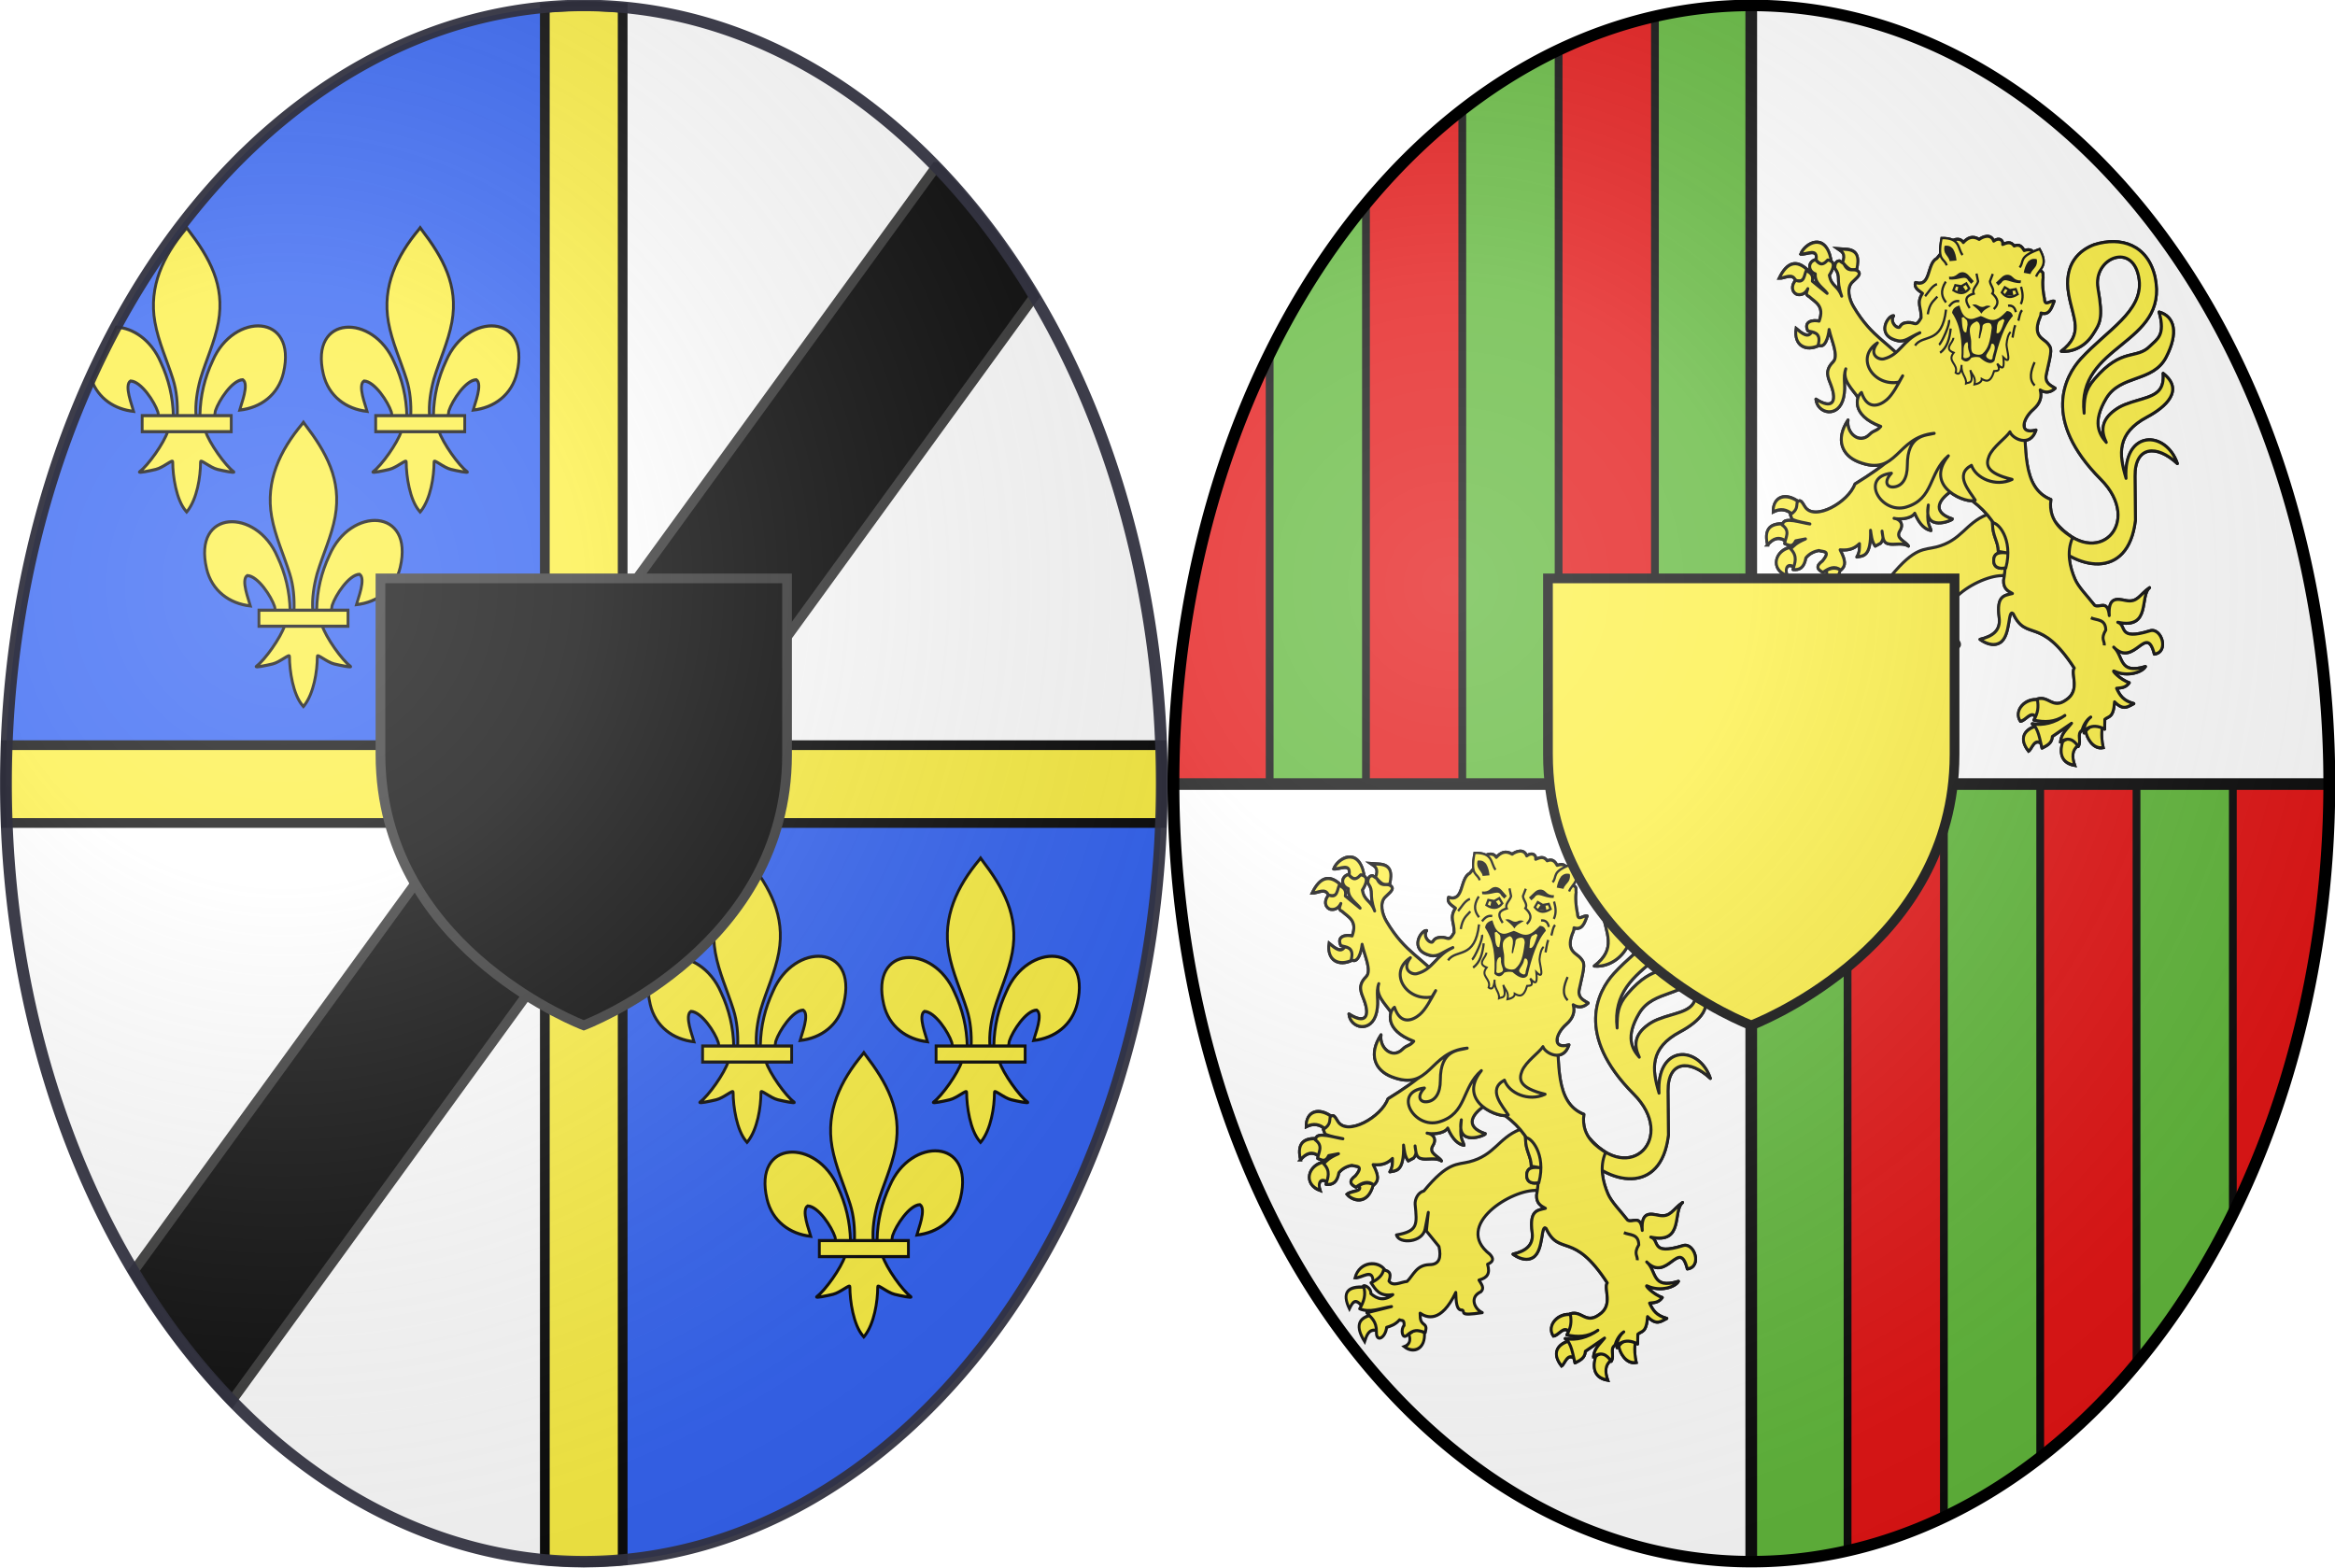 <?xml version="1.0" encoding="UTF-8" standalone="no"?>
<svg
   xmlns:dc="http://purl.org/dc/elements/1.1/"
   xmlns:cc="http://creativecommons.org/ns#"
   xmlns:rdf="http://www.w3.org/1999/02/22-rdf-syntax-ns#"
   xmlns:svg="http://www.w3.org/2000/svg"
   xmlns="http://www.w3.org/2000/svg"
   xmlns:xlink="http://www.w3.org/1999/xlink"
   xmlns:sodipodi="http://sodipodi.sourceforge.net/DTD/sodipodi-0.dtd"
   xmlns:inkscape="http://www.inkscape.org/namespaces/inkscape"
   height="403"
   width="600"
   version="1.0"
   id="svg2"
   sodipodi:version="0.32"
   inkscape:version="0.47pre1"
   sodipodi:docname="Blason_ville_fr_Saint-André-de-l'Eure-B_(Eure).svg"
   inkscape:export-filename="/Users/olivier/Desktop/Blason Rouge/Blason_Vide_3D.png"
   inkscape:export-xdpi="144"
   inkscape:export-ydpi="144"
   inkscape:output_extension="org.inkscape.output.svg.inkscape">
  <sodipodi:namedview
     inkscape:window-height="706"
     inkscape:window-width="1366"
     inkscape:pageshadow="2"
     inkscape:pageopacity="0.0"
     guidetolerance="10.0"
     gridtolerance="10.0"
     objecttolerance="10.0"
     borderopacity="1.0"
     bordercolor="#666666"
     pagecolor="#ffffff"
     id="base"
     showgrid="false"
     height="660px"
     inkscape:zoom="1.17866"
     inkscape:cx="299.99999"
     inkscape:cy="201.5"
     inkscape:window-x="-8"
     inkscape:window-y="-8"
     inkscape:current-layer="layer3"
     showguides="true"
     inkscape:guide-bbox="true"
     inkscape:object-nodes="true"
     inkscape:window-maximized="1" />
  <desc
     id="desc4">Flag of Canton of Valais (Wallis)</desc>
  <defs
     id="defs6">
    <linearGradient
       id="linearGradient2893">
      <stop
         style="stop-color:white;stop-opacity:0.314;"
         offset="0"
         id="stop2895" />
      <stop
         id="stop2897"
         offset="0.19"
         style="stop-color:white;stop-opacity:0.251;" />
      <stop
         style="stop-color:#6b6b6b;stop-opacity:0.125;"
         offset="0.6"
         id="stop2901" />
      <stop
         style="stop-color:black;stop-opacity:0.125;"
         offset="1"
         id="stop2899" />
    </linearGradient>
    <radialGradient
       inkscape:collect="always"
       xlink:href="#linearGradient2893"
       id="radialGradient8352"
       gradientUnits="userSpaceOnUse"
       gradientTransform="matrix(1.34,0,0,1.349,-223.853,-37.934)"
       cx="221.445"
       cy="226.331"
       fx="221.445"
       fy="226.331"
       r="300" />
    <radialGradient
       inkscape:collect="always"
       xlink:href="#linearGradient2893"
       id="radialGradient8360"
       gradientUnits="userSpaceOnUse"
       gradientTransform="matrix(1.34,0,0,1.349,76.147,-37.934)"
       cx="221.445"
       cy="226.331"
       fx="221.445"
       fy="226.331"
       r="300" />
    <g
       id="s-57">
      <g
         id="c-61">
        <path
           id="t-8"
           d="M 0,0 0,1 0.5,1 0,0 z"
           transform="matrix(0.951,0.309,-0.309,0.951,0,-1)" />
        <use
           xlink:href="#t-8"
           transform="scale(-1,1)"
           id="use2144-9"
           x="0"
           y="0"
           width="810"
           height="540" />
      </g>
      <g
         id="a-2">
        <use
           xlink:href="#c-61"
           transform="matrix(0.309,0.951,-0.951,0.309,0,0)"
           id="use2147-79"
           x="0"
           y="0"
           width="810"
           height="540" />
        <use
           xlink:href="#c-61"
           transform="matrix(-0.809,0.588,-0.588,-0.809,0,0)"
           id="use2149-5"
           x="0"
           y="0"
           width="810"
           height="540" />
      </g>
      <use
         xlink:href="#a-2"
         transform="scale(-1,1)"
         id="use2151-4"
         x="0"
         y="0"
         width="810"
         height="540" />
    </g>
    <g
       id="f-3">
      <rect
         width="100"
         height="60"
         x="-50"
         y="-30"
         style="fill:#28166f"
         id="rect1964-1" />
      <g
         transform="translate(0,-20)"
         style="fill:#ffffff"
         id="g1966-2">
        <path
           d="m -1.212,27.818 c 0,-5.643 -0.88,-7.346 -3.33,-13.837 C -5.709,10.888 -5.024,7.103 -2.858,3.601 -2.082,2.346 -1.114,1.214 0,0 1.114,1.214 2.082,2.346 2.858,3.601 5.024,7.103 5.709,10.888 4.542,13.98 2.091,20.471 1.212,22.175 1.212,27.818 l -2.423,0 z"
           id="path1968-3" />
        <path
           d="m 2.922,27.672 c 0,-5.952 2.317,-9.843 5.579,-11.012 1.448,-0.519 3.307,-0.274 5.019,1.447 2.119,2.129 2.736,7.993 -3.484,9.121 0.658,-0.956 0.619,-3.082 -0.714,-3.787 -0.99,-0.524 -2.112,-0.253 -2.675,0.123 -0.824,0.551 -1.729,2.106 -1.679,4.108 l -2.045,0 z"
           id="rwi-3" />
        <path
           d="M 1.777,30.183 C 1.79,32.191 2.795,33.518 4.516,34.257 4.295,34.955 3.257,36.378 1.831,36.281 1.55,37.787 1.282,38.632 0,40 c -1.282,-1.368 -1.55,-2.213 -1.831,-3.719 -1.425,0.096 -2.463,-1.326 -2.685,-2.024 1.721,-0.739 2.727,-2.066 2.739,-4.074 l 3.555,0 z"
           id="path1971-4" />
        <use
           transform="scale(-1,1)"
           id="use1973-1"
           x="0"
           y="0"
           width="800"
           height="400"
           xlink:href="#rwi-3" />
        <rect
           width="15.846"
           height="3.218"
           x="-7.923"
           y="27.331"
           id="rect1975-1" />
      </g>
    </g>
    <g
       id="s-4-3">
      <g
         id="c-6-8">
        <path
           id="t-0-7"
           d="M 0,0 0,1 0.5,1 0,0 z"
           transform="matrix(0.951,0.309,-0.309,0.951,0,-1)" />
        <use
           xlink:href="#t-0-7"
           transform="scale(-1,1)"
           id="use2144-7-4"
           x="0"
           y="0"
           width="810"
           height="540" />
      </g>
      <g
         id="a-1-2">
        <use
           xlink:href="#c-6-8"
           transform="matrix(0.309,0.951,-0.951,0.309,0,0)"
           id="use2147-7-7"
           x="0"
           y="0"
           width="810"
           height="540" />
        <use
           xlink:href="#c-6-8"
           transform="matrix(-0.809,0.588,-0.588,-0.809,0,0)"
           id="use2149-7-79"
           x="0"
           y="0"
           width="810"
           height="540" />
      </g>
      <use
         xlink:href="#a-1-2"
         transform="scale(-1,1)"
         id="use2151-7-3"
         x="0"
         y="0"
         width="810"
         height="540" />
    </g>
    <g
       id="s-4">
      <g
         id="c-6">
        <path
           transform="matrix(0.951,0.309,-0.309,0.951,0,-1)"
           d="M 0,0 0,1 0.5,1 0,0 z"
           id="t-0" />
        <use
           height="540"
           width="810"
           y="0"
           x="0"
           id="use2144-7"
           transform="scale(-1,1)"
           xlink:href="#t-0" />
      </g>
      <g
         id="a-1">
        <use
           height="540"
           width="810"
           y="0"
           x="0"
           id="use2147-7"
           transform="matrix(0.309,0.951,-0.951,0.309,0,0)"
           xlink:href="#c-6" />
        <use
           height="540"
           width="810"
           y="0"
           x="0"
           id="use2149-7"
           transform="matrix(-0.809,0.588,-0.588,-0.809,0,0)"
           xlink:href="#c-6" />
      </g>
      <use
         height="540"
         width="810"
         y="0"
         x="0"
         id="use2151-7"
         transform="scale(-1,1)"
         xlink:href="#a-1" />
    </g>
    <g
       id="f">
      <rect
         id="rect1964"
         style="fill:#28166f"
         y="-30"
         x="-50"
         height="60"
         width="100" />
      <g
         id="g1966"
         style="fill:#ffffff"
         transform="translate(0,-20)">
        <path
           id="path1968"
           d="m -1.212,27.818 c 0,-5.643 -0.88,-7.346 -3.33,-13.837 C -5.709,10.888 -5.024,7.103 -2.858,3.601 -2.082,2.346 -1.114,1.214 0,0 1.114,1.214 2.082,2.346 2.858,3.601 5.024,7.103 5.709,10.888 4.542,13.98 2.091,20.471 1.212,22.175 1.212,27.818 l -2.423,0 z" />
        <path
           id="rwi"
           d="m 2.922,27.672 c 0,-5.952 2.317,-9.843 5.579,-11.012 1.448,-0.519 3.307,-0.274 5.019,1.447 2.119,2.129 2.736,7.993 -3.484,9.121 0.658,-0.956 0.619,-3.082 -0.714,-3.787 -0.99,-0.524 -2.112,-0.253 -2.675,0.123 -0.824,0.551 -1.729,2.106 -1.679,4.108 l -2.045,0 z" />
        <path
           id="path1971"
           d="M 1.777,30.183 C 1.79,32.191 2.795,33.518 4.516,34.257 4.295,34.955 3.257,36.378 1.831,36.281 1.55,37.787 1.282,38.632 0,40 c -1.282,-1.368 -1.55,-2.213 -1.831,-3.719 -1.425,0.096 -2.463,-1.326 -2.685,-2.024 1.721,-0.739 2.727,-2.066 2.739,-4.074 l 3.555,0 z" />
        <use
           xlink:href="#rwi"
           height="400"
           width="800"
           y="0"
           x="0"
           id="use1973"
           transform="scale(-1,1)" />
        <rect
           id="rect1975"
           y="27.331"
           x="-7.923"
           height="3.218"
           width="15.846" />
      </g>
    </g>
    <g
       id="s">
      <g
         id="c">
        <path
           transform="matrix(0.951,0.309,-0.309,0.951,0,-1)"
           d="M 0,0 0,1 0.5,1 0,0 z"
           id="t" />
        <use
           height="540"
           width="810"
           y="0"
           x="0"
           id="use2144"
           transform="scale(-1,1)"
           xlink:href="#t" />
      </g>
      <g
         id="a">
        <use
           height="540"
           width="810"
           y="0"
           x="0"
           id="use2147"
           transform="matrix(0.309,0.951,-0.951,0.309,0,0)"
           xlink:href="#c" />
        <use
           height="540"
           width="810"
           y="0"
           x="0"
           id="use2149"
           transform="matrix(-0.809,0.588,-0.588,-0.809,0,0)"
           xlink:href="#c" />
      </g>
      <use
         height="540"
         width="810"
         y="0"
         x="0"
         id="use2151"
         transform="scale(-1,1)"
         xlink:href="#a" />
    </g>
    <g
       id="s-4-7">
      <g
         id="c-6-6">
        <path
           transform="matrix(0.951,0.309,-0.309,0.951,0,-1)"
           d="M 0,0 0,1 0.5,1 0,0 z"
           id="t-0-1" />
        <use
           height="540"
           width="810"
           y="0"
           x="0"
           id="use2144-7-8"
           transform="scale(-1,1)"
           xlink:href="#t-0-1" />
      </g>
      <g
         id="a-1-9">
        <use
           height="540"
           width="810"
           y="0"
           x="0"
           id="use2147-7-2"
           transform="matrix(0.309,0.951,-0.951,0.309,0,0)"
           xlink:href="#c-6-6" />
        <use
           height="540"
           width="810"
           y="0"
           x="0"
           id="use2149-7-7"
           transform="matrix(-0.809,0.588,-0.588,-0.809,0,0)"
           xlink:href="#c-6-6" />
      </g>
      <use
         height="540"
         width="810"
         y="0"
         x="0"
         id="use2151-7-9"
         transform="scale(-1,1)"
         xlink:href="#a-1-9" />
    </g>
    <g
       id="f-4">
      <rect
         id="rect1964-2"
         style="fill:#28166f"
         y="-30"
         x="-50"
         height="60"
         width="100" />
      <g
         id="g1966-3"
         style="fill:#ffffff"
         transform="translate(0,-20)">
        <path
           id="path1968-22"
           d="m -1.212,27.818 c 0,-5.643 -0.88,-7.346 -3.33,-13.837 C -5.709,10.888 -5.024,7.103 -2.858,3.601 -2.082,2.346 -1.114,1.214 0,0 1.114,1.214 2.082,2.346 2.858,3.601 5.024,7.103 5.709,10.888 4.542,13.98 2.091,20.471 1.212,22.175 1.212,27.818 l -2.423,0 z" />
        <path
           id="rwi-1"
           d="m 2.922,27.672 c 0,-5.952 2.317,-9.843 5.579,-11.012 1.448,-0.519 3.307,-0.274 5.019,1.447 2.119,2.129 2.736,7.993 -3.484,9.121 0.658,-0.956 0.619,-3.082 -0.714,-3.787 -0.99,-0.524 -2.112,-0.253 -2.675,0.123 -0.824,0.551 -1.729,2.106 -1.679,4.108 l -2.045,0 z" />
        <path
           id="path1971-6"
           d="M 1.777,30.183 C 1.79,32.191 2.795,33.518 4.516,34.257 4.295,34.955 3.257,36.378 1.831,36.281 1.55,37.787 1.282,38.632 0,40 c -1.282,-1.368 -1.55,-2.213 -1.831,-3.719 -1.425,0.096 -2.463,-1.326 -2.685,-2.024 1.721,-0.739 2.727,-2.066 2.739,-4.074 l 3.555,0 z" />
        <use
           xlink:href="#rwi-1"
           height="400"
           width="800"
           y="0"
           x="0"
           id="use1973-8"
           transform="scale(-1,1)" />
        <rect
           id="rect1975-5"
           y="27.331"
           x="-7.923"
           height="3.218"
           width="15.846" />
      </g>
    </g>
    <g
       id="s-5">
      <g
         id="c-1">
        <path
           transform="matrix(0.951,0.309,-0.309,0.951,0,-1)"
           d="M 0,0 0,1 0.5,1 0,0 z"
           id="t-7" />
        <use
           height="540"
           width="810"
           y="0"
           x="0"
           id="use2144-1"
           transform="scale(-1,1)"
           xlink:href="#t-7" />
      </g>
      <g
         id="a-15">
        <use
           height="540"
           width="810"
           y="0"
           x="0"
           id="use2147-2"
           transform="matrix(0.309,0.951,-0.951,0.309,0,0)"
           xlink:href="#c-1" />
        <use
           height="540"
           width="810"
           y="0"
           x="0"
           id="use2149-76"
           transform="matrix(-0.809,0.588,-0.588,-0.809,0,0)"
           xlink:href="#c-1" />
      </g>
      <use
         height="540"
         width="810"
         y="0"
         x="0"
         id="use2151-1"
         transform="scale(-1,1)"
         xlink:href="#a-15" />
    </g>
    <g
       id="f-8">
      <rect
         id="rect1964-0"
         style="fill:#28166f"
         y="-30"
         x="-50"
         height="60"
         width="100" />
      <g
         id="g1966-1"
         style="fill:#ffffff"
         transform="translate(0,-20)">
        <path
           id="path1968-2"
           d="m -1.212,27.818 c 0,-5.643 -0.88,-7.346 -3.33,-13.837 C -5.709,10.888 -5.024,7.103 -2.858,3.601 -2.082,2.346 -1.114,1.214 0,0 1.114,1.214 2.082,2.346 2.858,3.601 5.024,7.103 5.709,10.888 4.542,13.98 2.091,20.471 1.212,22.175 1.212,27.818 l -2.423,0 z" />
        <path
           id="rwi-5"
           d="m 2.922,27.672 c 0,-5.952 2.317,-9.843 5.579,-11.012 1.448,-0.519 3.307,-0.274 5.019,1.447 2.119,2.129 2.736,7.993 -3.484,9.121 0.658,-0.956 0.619,-3.082 -0.714,-3.787 -0.99,-0.524 -2.112,-0.253 -2.675,0.123 -0.824,0.551 -1.729,2.106 -1.679,4.108 l -2.045,0 z" />
        <path
           id="path1971-0"
           d="M 1.777,30.183 C 1.79,32.191 2.795,33.518 4.516,34.257 4.295,34.955 3.257,36.378 1.831,36.281 1.55,37.787 1.282,38.632 0,40 c -1.282,-1.368 -1.55,-2.213 -1.831,-3.719 -1.425,0.096 -2.463,-1.326 -2.685,-2.024 1.721,-0.739 2.727,-2.066 2.739,-4.074 l 3.555,0 z" />
        <use
           xlink:href="#rwi-5"
           height="400"
           width="800"
           y="0"
           x="0"
           id="use1973-9"
           transform="scale(-1,1)" />
        <rect
           id="rect1975-4"
           y="27.331"
           x="-7.923"
           height="3.218"
           width="15.846" />
      </g>
    </g>
  </defs>
  <g
     inkscape:groupmode="layer"
     id="layer3"
     inkscape:label="Fond écu"
     style="display:inline"
     transform="translate(-4.1907573e-5,-117)">
    <use
       transform="translate(-163.244,139.351)"
       id="use7625"
       x="0"
       y="0"
       width="744.094"
       height="1052.362"
       xlink:href="#g7489" />
    <use
       transform="translate(-263.958,-163.506)"
       id="use7636"
       x="0"
       y="0"
       width="744.094"
       height="1052.362"
       xlink:href="#g7489" />
    <use
       transform="translate(-789.672,-129.22)"
       id="use7638"
       x="0"
       y="0"
       width="744.094"
       height="1052.362"
       xlink:href="#g7489" />
    <use
       transform="translate(-472.529,-114.934)"
       id="use7640"
       x="0"
       y="0"
       width="744.094"
       height="1052.362"
       xlink:href="#g7489" />
    <path
       id="path4040"
       d="m 450,518.5 0,-200 148.5,0 c 0,110.457 -66.486,200 -148.5,200 z"
       style="fill:#5ab532;fill-opacity:1;stroke:none;display:inline" />
    <path
       style="fill:#ffffff;fill-opacity:1;stroke:none;display:inline"
       d="m 450,518.5 0,-200 -148.5,0 c 0,110.457 66.486,200 148.5,200 z"
       id="path4042" />
    <path
       style="fill:#e20909;fill-opacity:1;fill-rule:nonzero;stroke:#000000;stroke-width:2;stroke-opacity:1"
       d="m 474.75,318.5 0,197.219 c 8.517,-1.925 16.79,-4.805 24.75,-8.594 l 0,-188.625 -24.75,0 z m 49.5,0 0,173.219 c 8.87,-6.913 17.162,-15.039 24.75,-24.188 l 0,-149.031 -24.75,0 z m 49.5,0 0,110.531 c 15.623,-31.667 24.75,-69.662 24.75,-110.531 l -24.75,0 z"
       id="rect4046" />
    <path
       style="fill:#5ab532;fill-opacity:1;stroke:none;display:inline"
       d="m 450,118.5 0,200 -148.5,0 c 0,-110.457 66.486,-200 148.5,-200 z"
       id="path4060" />
    <path
       id="path4062"
       d="m 425.25,318.5 0,-197.219 c -8.517,1.925 -16.79,4.805 -24.75,8.594 l 0,188.625 24.75,0 z m -49.5,0 0,-173.219 c -8.87,6.913 -17.162,15.039 -24.75,24.188 l 0,149.031 24.75,0 z m -49.5,0 0,-110.531 c -15.623,31.667 -24.75,69.662 -24.75,110.531 l 24.75,0 z"
       style="fill:#e20909;fill-opacity:1;fill-rule:nonzero;stroke:#000000;stroke-width:2;stroke-opacity:1" />
    <path
       id="path4971"
       d="m 150,118.5 0,200 148.5,0 c 0,-110.457 -66.486,-200 -148.5,-200 z"
       style="fill:#ffffff;fill-opacity:1;stroke:none;display:inline" />
    <path
       style="fill:#2b5df2;fill-opacity:1;stroke:none;display:inline"
       d="m 150,518.5 0,-200 148.5,0 c 0,110.457 -66.486,200 -148.5,200 z"
       id="path4973" />
    <path
       id="path4975"
       d="m 150,518.5 0,-200 -148.5,0 c 0,110.457 66.486,200 148.5,200 z"
       style="fill:#ffffff;fill-opacity:1;stroke:none;display:inline" />
    <path
       id="path4979"
       d="m 150,118.5 0,200 -148.5,0 c 0,-110.457 66.486,-200 148.5,-200 z"
       style="fill:#2b5df2;fill-opacity:1;stroke:none;display:inline" />
    <g
       transform="matrix(0.72,0,0,0.8,-178.068,-105.647)"
       id="g19615">
      <path
         d="m 360.348,474.115 c 0.142,-6.196 1.675,-11.954 4.529,-17.411 7.471,-15.719 30.292,-15.343 25.262,3.881 -1.854,7.084 -8.151,11.247 -15.632,11.961 0.54,-1.867 3.51,-8.465 1.112,-9.756 -3.834,0.145 -8.594,6.771 -9.739,9.93 -0.165,0.454 -0.119,0.978 -0.304,1.424"
         style="fill:#fcef3c;fill-opacity:1;fill-rule:evenodd;stroke:#000000;stroke-width:1;stroke-linecap:butt;stroke-linejoin:miter;stroke-miterlimit:4;stroke-opacity:1;stroke-dasharray:none;display:inline"
         id="path1876"
         sodipodi:nodetypes="ccscscc" />
      <path
         d="m 350.844,474.525 c -0.142,-6.196 -1.675,-11.954 -4.529,-17.411 -7.471,-15.719 -30.292,-15.343 -25.262,3.881 1.854,7.084 8.151,11.247 15.632,11.962 -0.54,-1.867 -3.51,-8.465 -1.112,-9.756 3.834,0.145 8.594,6.771 9.739,9.93 0.165,0.454 0.119,0.978 0.304,1.424"
         style="fill:#fcef3c;fill-opacity:1;fill-rule:evenodd;stroke:#000000;stroke-width:1;stroke-linecap:butt;stroke-linejoin:miter;stroke-miterlimit:4;stroke-opacity:1;stroke-dasharray:none"
         id="path1902"
         sodipodi:nodetypes="ccscscc" />
      <path
         d="m 355.154,414.5 c -7.871,8.485 -13.156,18.296 -10.878,29.803 1.257,6.348 4.304,12.228 6.453,18.344 1.344,3.837 1.687,7.845 1.528,11.878 l 6.678,0 c -0.32,-4.063 0.381,-8 1.528,-11.878 2.047,-6.154 5.163,-11.991 6.453,-18.344 2.413,-11.878 -3.251,-20.836 -10.844,-29.766 l -0.464,-0.592 -0.455,0.554 z"
         style="fill:#fcef3c;fill-opacity:1;fill-rule:nonzero;stroke:#000000;stroke-width:1;stroke-linecap:butt;stroke-linejoin:miter;stroke-miterlimit:4;stroke-opacity:1;stroke-dasharray:none"
         id="path3734"
         sodipodi:nodetypes="csccccsccc" />
      <path
         d="m 348.926,479.228 c -1.396,3.913 -7.089,11.079 -10.112,13.122 -0.784,0.53 3.749,-0.305 5.778,-0.75 2.662,-0.583 6.122,-3.42 6.041,-2.419 -0.008,4.584 1.281,12.232 4.641,15.747 l 0.318,0.339 0.329,-0.339 c 3.358,-3.917 4.624,-10.804 4.641,-15.747 -0.081,-1.001 3.379,1.835 6.041,2.419 2.029,0.445 6.562,1.28 5.778,0.75 -3.024,-2.043 -8.713,-9.209 -10.109,-13.122 l -13.344,0 z"
         style="fill:#fcef3c;fill-opacity:1;fill-rule:evenodd;stroke:#000000;stroke-width:1;stroke-linecap:butt;stroke-linejoin:miter;stroke-miterlimit:4;stroke-opacity:1;stroke-dasharray:none"
         id="path6395"
         sodipodi:nodetypes="cssscccssscc" />
      <rect
         width="31.789"
         height="5.15"
         x="339.727"
         y="474.326"
         style="fill:#fcef3c;fill-opacity:1;stroke:#000000;stroke-width:1;stroke-miterlimit:4;stroke-opacity:1;stroke-dasharray:none"
         id="rect4623" />
    </g>
    <use
       x="0"
       y="0"
       xlink:href="#g19615"
       id="use5142"
       transform="translate(30,-50)"
       width="600"
       height="403" />
    <use
       x="0"
       y="0"
       xlink:href="#g19615"
       id="use5144"
       transform="translate(144,162)"
       width="600"
       height="403" />
    <g
       id="use5146"
       transform="matrix(0.72,0,0,0.8,-64.068,6.353)">
      <path
         sodipodi:nodetypes="ccscscc"
         id="path5170"
         style="fill:#fcef3c;fill-opacity:1;fill-rule:evenodd;stroke:#000000;stroke-width:1;stroke-linecap:butt;stroke-linejoin:miter;stroke-miterlimit:4;stroke-opacity:1;stroke-dasharray:none;display:inline"
         d="m 360.348,474.115 c 0.142,-6.196 1.675,-11.954 4.529,-17.411 7.471,-15.719 30.292,-15.343 25.262,3.881 -1.854,7.084 -8.151,11.247 -15.632,11.961 0.54,-1.867 3.51,-8.465 1.112,-9.756 -3.834,0.145 -8.594,6.771 -9.739,9.93 -0.165,0.454 -0.119,0.978 -0.304,1.424" />
      <path
         sodipodi:nodetypes="ccscscc"
         id="path5172"
         style="fill:#fcef3c;fill-opacity:1;fill-rule:evenodd;stroke:#000000;stroke-width:1;stroke-linecap:butt;stroke-linejoin:miter;stroke-miterlimit:4;stroke-opacity:1;stroke-dasharray:none"
         d="m 350.844,474.525 c -0.142,-6.196 -1.675,-11.954 -4.529,-17.411 -7.471,-15.719 -30.292,-15.343 -25.262,3.881 1.854,7.084 8.151,11.247 15.632,11.962 -0.54,-1.867 -3.51,-8.465 -1.112,-9.756 3.834,0.145 8.594,6.771 9.739,9.93 0.165,0.454 0.119,0.978 0.304,1.424" />
      <path
         sodipodi:nodetypes="csccccsccc"
         id="path5174"
         style="fill:#fcef3c;fill-opacity:1;fill-rule:nonzero;stroke:#000000;stroke-width:1;stroke-linecap:butt;stroke-linejoin:miter;stroke-miterlimit:4;stroke-opacity:1;stroke-dasharray:none"
         d="m 355.154,414.5 c -7.871,8.485 -13.156,18.296 -10.878,29.803 1.257,6.348 4.304,12.228 6.453,18.344 1.344,3.837 1.687,7.845 1.528,11.878 l 6.678,0 c -0.32,-4.063 0.381,-8 1.528,-11.878 2.047,-6.154 5.163,-11.991 6.453,-18.344 2.413,-11.878 -3.251,-20.836 -10.844,-29.766 l -0.464,-0.592 -0.455,0.554 z" />
      <path
         sodipodi:nodetypes="cssscccssscc"
         id="path5176"
         style="fill:#fcef3c;fill-opacity:1;fill-rule:evenodd;stroke:#000000;stroke-width:1;stroke-linecap:butt;stroke-linejoin:miter;stroke-miterlimit:4;stroke-opacity:1;stroke-dasharray:none"
         d="m 348.926,479.228 c -1.396,3.913 -7.089,11.079 -10.112,13.122 -0.784,0.53 3.749,-0.305 5.778,-0.75 2.662,-0.583 6.122,-3.42 6.041,-2.419 -0.008,4.584 1.281,12.232 4.641,15.747 l 0.318,0.339 0.329,-0.339 c 3.358,-3.917 4.624,-10.804 4.641,-15.747 -0.081,-1.001 3.379,1.835 6.041,2.419 2.029,0.445 6.562,1.28 5.778,0.75 -3.024,-2.043 -8.713,-9.209 -10.109,-13.122 l -13.344,0 z" />
      <rect
         id="rect5178"
         style="fill:#fcef3c;fill-opacity:1;stroke:#000000;stroke-width:1;stroke-miterlimit:4;stroke-opacity:1;stroke-dasharray:none"
         y="474.326"
         x="339.727"
         height="5.15"
         width="31.789" />
    </g>
    <use
       x="0"
       y="0"
       xlink:href="#use5142"
       id="use5148"
       transform="translate(144,162)"
       width="600"
       height="403" />
    <path
       style="font-size:medium;font-style:normal;font-variant:normal;font-weight:normal;font-stretch:normal;text-indent:0;text-align:start;text-decoration:none;line-height:normal;letter-spacing:normal;word-spacing:normal;text-transform:none;direction:ltr;block-progression:tb;writing-mode:lr-tb;text-anchor:start;color:#000000;fill:#fcef3c;fill-opacity:1;stroke:#000000;stroke-width:2.5;stroke-miterlimit:4;stroke-opacity:1;stroke-dasharray:none;marker:none;visibility:visible;display:inline;overflow:visible;enable-background:accumulate;font-family:Bitstream Vera Sans;-inkscape-font-specification:Bitstream Vera Sans"
       d="m 1.5,308.5 0,20 297,0 0,-20 -297,0 z"
       id="path5152" />
    <path
       style="font-size:medium;font-style:normal;font-variant:normal;font-weight:normal;font-stretch:normal;text-indent:0;text-align:start;text-decoration:none;line-height:normal;letter-spacing:normal;word-spacing:normal;text-transform:none;direction:ltr;block-progression:tb;writing-mode:lr-tb;text-anchor:start;color:#000000;fill:#fcef3c;fill-opacity:1;stroke:#000000;stroke-width:2.5;stroke-miterlimit:4;stroke-opacity:1;stroke-dasharray:none;marker:none;visibility:visible;display:inline;overflow:visible;enable-background:accumulate;font-family:Bitstream Vera Sans;-inkscape-font-specification:Bitstream Vera Sans"
       d="m 140,119 0,399 c 0,0 6.662,0.5 10,0.5 3.337,0 10,-0.5 10,-0.5 l 0,-399 c 0,0 -6.662,-0.5 -10,-0.5 -3.337,0 -10,0.5 -10,0.5 z"
       id="path5154"
       sodipodi:nodetypes="cczcczc" />
    <g
       id="g5156"
       transform="matrix(0.72,0,0,0.8,-208.068,-155.647)">
      <path
         sodipodi:nodetypes="ccscscc"
         id="path5158"
         style="fill:#fcef3c;fill-opacity:1;fill-rule:evenodd;stroke:#000000;stroke-width:1;stroke-linecap:butt;stroke-linejoin:miter;stroke-miterlimit:4;stroke-opacity:1;stroke-dasharray:none;display:inline"
         d="m 360.348,474.115 c 0.142,-6.196 1.675,-11.954 4.529,-17.411 7.471,-15.719 30.292,-15.343 25.262,3.881 -1.854,7.084 -8.151,11.247 -15.632,11.961 0.54,-1.867 3.51,-8.465 1.112,-9.756 -3.834,0.145 -8.594,6.771 -9.739,9.93 -0.165,0.454 -0.119,0.978 -0.304,1.424" />
      <path
         sodipodi:nodetypes="cccccscc"
         id="path5160"
         style="fill:#fcef3c;fill-opacity:1;fill-rule:evenodd;stroke:#000000;stroke-width:1;stroke-linecap:butt;stroke-linejoin:miter;stroke-miterlimit:4;stroke-opacity:1;stroke-dasharray:none"
         d="m 350.844,474.525 c -0.142,-6.196 -1.675,-11.954 -4.529,-17.411 -3.42,-7.195 -10.056,-11.018 -15.764,-11.205 l -8.844,17.043 c 2.42,5.893 8.215,9.358 14.979,10.004 -0.54,-1.867 -3.51,-8.465 -1.112,-9.756 3.834,0.145 8.594,6.771 9.739,9.93 0.165,0.454 0.119,0.978 0.304,1.424" />
      <path
         sodipodi:nodetypes="csccccsccc"
         id="path5162"
         style="fill:#fcef3c;fill-opacity:1;fill-rule:nonzero;stroke:#000000;stroke-width:1;stroke-linecap:butt;stroke-linejoin:miter;stroke-miterlimit:4;stroke-opacity:1;stroke-dasharray:none"
         d="m 355.154,414.5 c -7.871,8.485 -13.156,18.296 -10.878,29.803 1.257,6.348 4.304,12.228 6.453,18.344 1.344,3.837 1.687,7.845 1.528,11.878 l 6.678,0 c -0.32,-4.063 0.381,-8 1.528,-11.878 2.047,-6.154 5.163,-11.991 6.453,-18.344 2.413,-11.878 -3.251,-20.836 -10.844,-29.766 l -0.464,-0.592 -0.455,0.554 z" />
      <path
         sodipodi:nodetypes="cssscccssscc"
         id="path5164"
         style="fill:#fcef3c;fill-opacity:1;fill-rule:evenodd;stroke:#000000;stroke-width:1;stroke-linecap:butt;stroke-linejoin:miter;stroke-miterlimit:4;stroke-opacity:1;stroke-dasharray:none"
         d="m 348.926,479.228 c -1.396,3.913 -7.089,11.079 -10.112,13.122 -0.784,0.53 3.749,-0.305 5.778,-0.75 2.662,-0.583 6.122,-3.42 6.041,-2.419 -0.008,4.584 1.281,12.232 4.641,15.747 l 0.318,0.339 0.329,-0.339 c 3.358,-3.917 4.624,-10.804 4.641,-15.747 -0.081,-1.001 3.379,1.835 6.041,2.419 2.029,0.445 6.562,1.28 5.778,0.75 -3.024,-2.043 -8.713,-9.209 -10.109,-13.122 l -13.344,0 z" />
      <rect
         id="rect5166"
         style="fill:#fcef3c;fill-opacity:1;stroke:#000000;stroke-width:1;stroke-miterlimit:4;stroke-opacity:1;stroke-dasharray:none"
         y="474.326"
         x="339.727"
         height="5.15"
         width="31.789" />
    </g>
    <path
       style="font-size:medium;font-style:normal;font-variant:normal;font-weight:normal;font-stretch:normal;text-indent:0;text-align:start;text-decoration:none;line-height:normal;letter-spacing:normal;word-spacing:normal;text-transform:none;direction:ltr;block-progression:tb;writing-mode:lr-tb;text-anchor:start;color:#000000;fill:#000000;fill-opacity:1;stroke:#313131;stroke-width:2.5;stroke-miterlimit:4;stroke-opacity:1;stroke-dasharray:none;marker:none;visibility:visible;display:inline;overflow:visible;enable-background:accumulate;font-family:Bitstream Vera Sans;-inkscape-font-specification:Bitstream Vera Sans"
       d="m 240.5,159.906 -90.5,124.562 0,34.031 24.719,0 91.031,-125.281 c -7.409,-12.4 -15.881,-23.6 -25.25,-33.312 z m -90.5,158.594 -24.719,0 -91.031,125.281 c 7.409,12.4 15.881,23.6 25.25,33.312 l 90.5,-124.562 0,-34.031 z"
       id="path5188" />
    <path
       style="fill:#ffffff;fill-opacity:1;stroke:none;display:inline"
       d="m 450,118.5 0,200 148.5,0 c 0,-110.457 -66.486,-200 -148.5,-200 z"
       id="path4035" />
    <path
       style="fill:none;fill-opacity:1;fill-rule:nonzero;stroke:#000000;stroke-width:3;stroke-linecap:butt;stroke-linejoin:round;stroke-miterlimit:4;stroke-opacity:1;stroke-dasharray:none"
       d="m 301.5,201.5 297,0"
       id="path5196"
       transform="translate(4.1907573e-5,117)" />
    <path
       style="fill:none;stroke:#000000;stroke-width:3;stroke-linecap:butt;stroke-linejoin:round;stroke-miterlimit:4;stroke-opacity:1;stroke-dasharray:none"
       d="M 450,1.5 450,401.5"
       id="path5198"
       transform="translate(4.1907573e-5,117)" />
  </g>
  <g
     inkscape:groupmode="layer"
     id="layer4"
     inkscape:label="Meubles"
     style="display:inline"
     transform="translate(-4.1907573e-5,-117)">
    <g
       id="g4132"
       transform="matrix(0.5,0,0,0.525,199.979,-356.662)">
      <g
         transform="matrix(0.486,0,0,0.531,132.604,972.064)"
         id="g3892"
         style="fill:#fcef3c;stroke:#000000;stroke-width:2.954;stroke-opacity:1;display:inline">
        <path
           style="fill:#fcef3c;fill-opacity:1;stroke:#000000;stroke-width:2.954;stroke-linejoin:miter;stroke-miterlimit:4;stroke-opacity:1;stroke-dasharray:none"
           d="m 862.664,472.577 c -7.189,-9.211 -27.083,-8.293 -31.832,7.086 6.816,0.679 19.456,-9.608 19.006,3.82 8.305,-0.468 10.708,-4.693 12.826,-10.906 z"
           id="path3838"
           sodipodi:nodetypes="cccc" />
        <path
           style="fill:#fcef3c;fill-opacity:1;stroke:#000000;stroke-width:2.954;stroke-miterlimit:4;stroke-opacity:1;stroke-dasharray:none"
           d="m 838.453,505.987 c -7.479,-8.031 -10.061,-3.885 -13.504,2.243 -8.187,-14.961 -2.041,-21.174 16.371,-19.903 2.196,4.713 1.024,12.246 -2.866,17.66 z"
           id="path3840"
           sodipodi:nodetypes="cccc" />
        <path
           style="fill:#fcef3c;fill-opacity:1;stroke:#000000;stroke-width:2.954;stroke-miterlimit:4;stroke-opacity:1;stroke-dasharray:none"
           d="m 847.459,514.084 c -13.091,2.806 -16.482,10.313 -6.395,24.352 2.187,-5.864 4.357,-11.75 12.534,-10.303 1.483,-4.79 -0.707,-9.68 -6.139,-14.049 z"
           id="path3842"
           sodipodi:nodetypes="cccc" />
        <path
           style="fill:#fcef3c;fill-opacity:1;stroke:#000000;stroke-width:2.954;stroke-miterlimit:4;stroke-opacity:1;stroke-dasharray:none"
           d="m 887.874,531.879 c 2.561,5.973 -0.09,9.656 -4.86,11.239 9.902,6.854 22.754,1.965 21.231,-13.112 -7.109,-4.021 -11.075,-2.607 -16.371,1.873 z"
           id="path3844"
           sodipodi:nodetypes="cccc" />
      </g>
      <path
         sodipodi:nodetypes="cscccsccccccccccccccccccccccccccccccccc"
         id="path3846"
         d="m 620.984,1154.208 c -10.938,4.202 -12.868,12.634 -25.886,15.77 -6.298,1.517 -10.881,-0.101 -23.297,14.257 -3.128,0.738 -4.616,4.097 -4.502,6.459 0.992,9.93 1.658,13.189 -9.611,15.088 1.373,4.581 13.551,3.777 14.756,-3.028 0.188,-1.063 1.634,-8.011 1.634,-8.011 l -0.987,9.091 6.475,7.619 c 1.177,5.256 0.347,8.878 -4.961,8.857 -6.643,0.215 -8.108,5.039 -11.433,8.209 -3.191,0.272 -7.247,2.747 -9.312,-0.183 1.712,-4.536 -0.7,-5.063 -2.768,-5.434 -0.616,2.749 -3.012,4.735 -6.471,6.265 2.361,3.209 4.154,6.94 11.217,5.832 -4.343,3.202 -8.02,2.25 -11.313,-0.538 0.313,-2.68 -3.17,-4.261 -3.786,-3.782 1.492,4.221 0.203,7.822 -1.941,11.233 5.15,2.162 10.876,-0.289 16.394,-1.08 l -12.727,3.024 c 2.186,2.458 5.071,3.982 4.961,9.505 -0.174,5.201 4.622,2.893 5.233,-2.347 1.925,-0.563 4.585,-1.341 6.631,-3.702 1.309,0.659 2.483,-0.399 2.337,2.808 -1.806,1.728 -1.06,6.708 1.334,4.913 3.649,-3.152 5.49,-2.763 9.543,-1.457 0.209,-1.152 0.947,-2.711 -0.399,-3.863 -2.628,-1.758 -2.012,-3.485 -2.245,-5.642 3.307,2.201 10.735,5.043 18.336,-10.153 0.146,4.807 0.353,8.8 3.262,8.626 2.034,0.796 -2.563,3.15 10.355,1.248 -3.618,-1.48 -7.046,-7.453 -0.678,-10.225 2,-1.899 0.115,-3.798 -1.019,-5.697 4.325,-1.117 5.833,-3.175 4.406,-7.747 2.846,-1.191 3.496,-2.572 1.17,-4.914 -19.076,-14.154 11.583,-32.117 24.352,-31.191 l 10.786,-6.913 -6.903,-23.546 -12.943,0.648 z"
         style="fill:#fcef3c;fill-opacity:1;stroke:#000000;stroke-width:1.5;stroke-linejoin:round;stroke-miterlimit:4;stroke-opacity:1;stroke-dasharray:none;display:inline" />
      <g
         id="g4294"
         transform="translate(172.031,996.792)"
         style="display:inline">
        <path
           style="fill:#fcef3c;fill-opacity:1;stroke:#000000;stroke-width:1.5;stroke-linejoin:round;stroke-miterlimit:4;stroke-opacity:1;stroke-dasharray:none"
           d="m 484.534,161.284 c 21.184,23.918 45.389,0.064 23.147,-21.214 -30.495,-29.174 -18.449,-50.488 -10.217,-59.073 13.226,-13.793 31.88,-23.056 29.932,-38.494 -2.423,-19.197 -24.063,-11.143 -21.209,4.107 2.809,15.008 1.056,17.047 -2.738,22.657 -4.493,6.644 -11.617,8.599 -16.129,8.095 11.734,-8.63 6.19,-15.58 3.874,-27.664 -2.959,-15.438 5.989,-21.977 13.063,-24.511 13.702,-4.123 27.562,-0.007 31.309,15.975 7.158,33.286 -40.893,32.497 -36.488,66.509 0.031,-6.937 0.32,-11.085 5.307,-16.645 14.225,-15.858 21.538,-9.322 28.614,-16.2 3.46,-3.363 8.079,-5.104 4.62,-16.665 8.082,2.161 9.995,10.276 3.586,22.095 -6.738,12.425 -23.414,8.384 -30.812,20.213 -7.249,11.592 -3.65,17.507 0.089,21.495 -2.683,-5.382 -2.84,-10.779 4.456,-15.811 3.062,-2.112 5.917,-3.219 13.587,-5.304 8.642,-2.349 11.693,-4.93 11.149,-12.656 11.033,8.163 1.342,16.481 -8.283,21.362 -15.543,7.884 -14.573,18.031 -10.769,30.017 -1.361,-24.032 20.56,-23.566 26.381,-7.228 -10.666,-9.499 -21.932,-8.635 -21.78,6.175 l 0.222,21.547 c -3.68,29.922 -31.258,24.458 -45.894,7.918"
           id="path3833"
           sodipodi:nodetypes="cssssscscccsscsscsscsccscc" />
        <g
           style="fill:#fcef3c;stroke:#000000;stroke-width:2.954;stroke-opacity:1"
           id="g3882"
           transform="matrix(0.486,0,0,0.531,-39.427,-24.727)">
          <path
             sodipodi:nodetypes="cccc"
             id="path3849"
             d="m 799.626,342.685 c -5.852,-4.625 -12.566,-5.83 -20.463,-2.342 -0.057,-14.538 13.622,-18.222 27.625,-8.898 -1.412,4.639 -3.066,9.057 -7.162,11.239 z"
             style="fill:#fcef3c;fill-opacity:1;stroke:#000000;stroke-width:2.954;stroke-miterlimit:4;stroke-opacity:1;stroke-dasharray:none" />
          <path
             sodipodi:nodetypes="cccc"
             id="path3851"
             d="m 773.279,370.783 c -3.418,-12.474 0.548,-20.053 16.882,-19.435 2.937,3.871 7.292,6.562 3.069,16.391 -7.789,-5.239 -14.203,-2.924 -19.952,3.044 z"
             style="fill:#fcef3c;fill-opacity:1;stroke:#000000;stroke-width:2.954;stroke-miterlimit:4;stroke-opacity:1;stroke-dasharray:none" />
          <path
             sodipodi:nodetypes="cccc"
             id="path3853"
             d="m 798.091,372.89 c 4.945,6.322 8.192,12.644 4.349,18.966 -8.001,-5.031 -11.16,0.056 -8.441,7.259 -18.46,-5.811 -12.894,-23.613 4.093,-26.225 z"
             style="fill:#fcef3c;fill-opacity:1;stroke:#000000;stroke-width:2.954;stroke-miterlimit:4;stroke-opacity:1;stroke-dasharray:none" />
          <path
             sodipodi:nodetypes="cccc"
             id="path3855"
             d="m 834.925,394.666 c 5.494,-3.164 10.533,-2.989 15.347,-1.171 -5.979,20.376 -22.706,14.735 -27.881,9.132 4.344,-3.472 17.501,-2.216 12.534,-7.961 z"
             style="fill:#fcef3c;fill-opacity:1;stroke:#000000;stroke-width:2.954;stroke-miterlimit:4;stroke-opacity:1;stroke-dasharray:none" />
        </g>
        <g
           style="fill:#fcef3c;stroke:#000000;stroke-width:2.954;stroke-opacity:1"
           id="g3912"
           transform="matrix(0.486,0,0,0.531,-39.427,-24.727)">
          <path
             sodipodi:nodetypes="cccc"
             id="path3858"
             d="m 828.018,186.74 c -13.821,6.043 -27.245,0.561 -24.556,-15.454 6.568,4.735 12.686,9.137 16.626,3.044 5.688,0.234 9.047,3.454 7.929,12.41 z"
             style="fill:#fcef3c;fill-opacity:1;stroke:#000000;stroke-width:2.954;stroke-miterlimit:4;stroke-opacity:1;stroke-dasharray:none" />
          <path
             sodipodi:nodetypes="cccc"
             id="path3860"
             d="m 802.951,127.031 c -3.538,-7.427 -11.438,-1.875 -17.394,-2.107 8.263,-14.803 18.254,-17.275 29.928,-7.727 -2.034,6.026 -3.863,12.314 -12.534,9.834 z"
             style="fill:#fcef3c;fill-opacity:1;stroke:#000000;stroke-width:2.954;stroke-miterlimit:4;stroke-opacity:1;stroke-dasharray:none" />
          <path
             sodipodi:nodetypes="cccc"
             id="path3862"
             d="m 808.322,102.68 c 6.403,0.636 18.509,-6.186 16.371,5.62 4.844,5.576 10.078,4.721 15.603,-0.937 -6.061,-25.406 -27.664,-14.525 -31.974,-4.683 z"
             style="fill:#fcef3c;fill-opacity:1;stroke:#000000;stroke-width:2.954;stroke-miterlimit:4;stroke-opacity:1;stroke-dasharray:none" />
          <path
             sodipodi:nodetypes="ccccc"
             id="path3864"
             d="m 852.574,110.641 c 3.55,-8.068 -0.098,-10.078 -4.86,-12.878 l 7.93,0.468 c 13.867,0.447 14.36,8.546 12.022,18.264 -7.023,3.064 -10.621,-2.492 -15.092,-5.854 z"
             style="fill:#fcef3c;fill-opacity:1;stroke:#000000;stroke-width:2.954;stroke-miterlimit:4;stroke-opacity:1;stroke-dasharray:none" />
        </g>
        <g
           style="fill:#fcef3c;stroke:#000000;stroke-width:2.954;stroke-opacity:1"
           id="g3902"
           transform="matrix(0.486,0,0,0.531,-39.427,-24.727)">
          <path
             sodipodi:nodetypes="cccc"
             id="path3867"
             d="m 1060.277,513.615 c 3.647,6.117 0.999,11.122 -2.814,15.922 -6.093,-6.431 -11.189,3.576 -16.882,3.746 -7.365,-9.437 4.844,-21.822 19.696,-19.669 z"
             style="fill:#fcef3c;fill-opacity:1;stroke:#000000;stroke-width:2.954;stroke-miterlimit:4;stroke-opacity:1;stroke-dasharray:none" />
          <path
             sodipodi:nodetypes="cccc"
             id="path3869"
             d="m 1063.602,554.123 c 0.897,-4.801 1.242,-9.466 -6.906,-16.156 -11.329,3.055 -18.268,10.955 -7.418,22.947 3.764,-1.828 5.655,-12.549 14.324,-6.79 z"
             style="fill:#fcef3c;fill-opacity:1;stroke:#000000;stroke-width:2.954;stroke-miterlimit:4;stroke-opacity:1;stroke-dasharray:none" />
          <path
             sodipodi:nodetypes="cccc"
             id="path3871"
             d="m 1085.345,552.25 c 7.949,-6.469 14.594,-1.902 15.859,3.746 -5.95,4.148 -6.171,10.254 -3.069,18.03 -17.189,-2.61 -15.062,-14.877 -12.79,-21.776 z"
             style="fill:#fcef3c;fill-opacity:1;stroke:#000000;stroke-width:2.954;stroke-miterlimit:4;stroke-opacity:1;stroke-dasharray:none" />
          <path
             sodipodi:nodetypes="cccc"
             id="path3873"
             d="m 1127.295,539.138 c -1.437,5.246 -0.348,13.895 0.941,18.517 -11.056,1.957 -17.877,-9.844 -18.335,-15.239 4.608,-5.117 8.694,-6.9 17.394,-3.278 z"
             style="fill:#fcef3c;fill-opacity:1;stroke:#000000;stroke-width:2.954;stroke-miterlimit:4;stroke-opacity:1;stroke-dasharray:none" />
        </g>
        <path
           style="fill:#fcef3c;fill-opacity:1;stroke:#000000;stroke-width:1.5;stroke-linejoin:round;stroke-miterlimit:4;stroke-opacity:1;stroke-dasharray:none"
           d="m 360.924,32.527 c -4.094,1.271 -3.579,5.762 0.021,6.965 -0.417,4.797 4.278,6.942 6.071,9.525 l -7.62,-5.95 c 0.728,-3.53 -1.478,-4.125 -3.056,-5.346 -1.246,2.344 -0.885,6.638 -5.489,4.873 -3.067,3.391 -1.266,6.704 1.207,7.027 2.142,0.28 3.969,-0.822 5.036,-2.89 -0.272,1.341 -1.725,2.849 0.622,3.816 3.268,2.866 8.085,4.572 5.187,12.07 -3.062,-0.716 -8.185,0.029 -5.809,4.722 2.391,0.873 7.091,0.343 5.338,6.875 3.365,2.237 5.197,-3.829 5.59,-7.504 1.319,5.763 5.123,12.984 2.049,15.909 -4.569,4.348 -2.5,7.725 -1.075,11.314 3.392,8.544 0.419,11.903 -7.75,6.869 0.637,7.125 11.751,9.615 14.213,-0.811 1.4,-5.929 -0.624,-9.535 1.144,-14.022 -1.914,5.627 3.259,9.721 6.427,14.217 l 15.541,13.117 2.288,15.579 c -4.524,4.252 -12.063,9.065 -19.569,13.482 -3.21,8.825 -20.963,18.545 -25.777,10.999 -1.525,-2.391 -2.254,-3.664 -3.907,-2.159 -0.369,1.948 0.304,3.789 -3.508,6.12 l 0.924,2.286 c 3.388,1.439 6.121,1.568 9.148,2.286 -4.416,-0.524 -13.298,-3.647 -13.963,-0.008 l -0.372,0.461 c 4.51,3.055 1.684,6.125 1.377,9.18 1.881,0.556 3.758,2.294 5.64,-1.379 l 5.036,-0.926 c -4.789,1.911 -5.969,3.372 -7.639,4.892 3.75,3.639 2.169,6.839 1.226,10.087 3.303,0.344 5.695,-0.83 6.599,-5.691 1.983,-2.379 4.696,-3.26 6.679,-3.621 2.056,0.755 6.478,-0.176 1.83,5.176 -3.619,2.532 -2.557,4.2 0.302,5.516 3.051,-2.133 6.097,-3.386 9.148,-1.077 2.699,-2.173 2.537,-4.616 -0.363,-9.935 5.366,0.466 7.775,-1.12 9.964,-3.041 -0.005,2.076 0.212,4.087 -1.358,6.554 3.046,-0.701 7.342,0.343 7.041,-13.086 0.468,2.58 0.499,5.16 2.409,7.741 l 2.782,-1.416 c 2.027,-2.597 0.869,-3.317 0.726,-5.913 0.443,2.409 0.331,5.329 2.754,6.089 3.266,1.024 7.525,-0.767 10.827,1.24 -1.553,-2.392 -6.945,-3.692 -4.432,-7.505 2.356,-3.575 -0.423,-5.862 -2.996,-6.1 1.77,0.573 8.619,0.582 10.649,-2.481 2.695,6.035 5.666,7.953 8.361,8.455 -0.757,-2.984 -2.375,-2.578 -1.377,-12.475 -2.788,13.633 12.518,7.463 12.373,6.827 -11.389,-3.524 -6.715,-10.192 0.792,-14.412 18.379,8.869 29.627,23.534 25.52,44.445 -0.169,4.032 2.189,5.238 4.546,6.46 -4.197,1.005 -8.329,0.95 -6.828,11.787 0.882,6.37 -3.363,9.172 -9.865,10.653 2.264,1.542 6.613,3.787 10.342,1.588 5.649,-3.331 3.823,-16.819 6.728,-14.149 6.959,13.907 13.896,0.864 31.41,26.614 -2.121,2.673 3.449,10.835 -4.23,15.602 -6.888,4.741 -8.896,-2.225 -14.807,-0.453 0.786,3.932 0.349,6.688 -1.735,10.332 5.316,1.094 10.623,1.194 15.938,-2.286 -5.22,3.544 -11.135,5.054 -16.806,4.08 3.158,1.946 3.931,7.88 5.036,11.9 2.433,-1.239 5.106,-2.242 5.319,-5.704 l 9.884,-6.46 c -2.244,2.795 -5.309,5.001 -5.696,9.123 3.95,-2.535 6.813,-1.154 9.11,2.267 1.834,-2.858 -0.948,-6.07 1.906,-7.907 0.69,-2.253 2.206,-5.097 4.545,-6.524 -2.688,2.027 -3.816,5.558 -3.458,7.762 -0.31,-1.064 3.613,-5.408 10.575,-1.835 l 0.089,-4.793 c 1.917,-1.665 4.452,-0.479 4.998,-8.594 4.746,4.523 6.757,2.332 9.921,0.888 -5.537,-1.437 -7.218,-4.087 -8.882,-7.499 2.459,-0.289 4.641,-0.195 6.54,-2.726 -4.771,-1.527 -9.636,-6.528 -7.637,-5.641 6.565,2.911 14.309,0.546 15.957,-2.286 -13.996,4.062 -11.1,-5.121 -16.334,-9.501 10.583,10.347 16.823,-12.097 20.88,3.419 7.82,-0.99 3.645,-13.136 -2.207,-11.409 -17.023,5.026 -11.683,-2.708 -16.589,-4.174 17.306,3.547 11.065,-12.829 16.372,-16.931 -5.084,3.242 -6.081,7.457 -12.232,6.278 -4.168,-0.761 -9.149,-2.15 -8.488,7.367 -0.906,-8.225 -5.176,-3.346 -7.601,-5.081 -3.7,-4.529 -8.318,-8.853 -10.103,-12.908 -2.465,-5.598 -4.476,-12.998 -1.144,-20.139 -3.515,-2.483 -12.822,-7.191 -11.161,-18.671 -15.271,-5.718 -12.301,-25.731 -14.176,-42.197 L 409.041,84.83 C 399.098,72.939 390.351,71.338 380.503,55.457 c -2.253,-3.633 -3.54,-8.937 -0.752,-11.761 2.293,-2.323 5.757,-4.193 2.374,-5.975 -2.188,-0.789 -4.376,1.11 -6.564,-3.211 l -2.131,-1.379 c -1.595,-0.003 -2.484,1.073 -2.452,3.513 3.512,4.918 0.232,4.612 3.508,13.751 -2.077,-5.479 -5.306,-4.644 -6.345,-10.238 2.05,-3.156 3.574,-6.722 -0.823,-7.48 -3.24,3.544 -4.723,1.411 -6.394,-0.151 z"
           id="path3875"
           sodipodi:nodetypes="ccccccsccccccsscscccccscccccccccccccccccccccccscsccccccccscscccccccccccccccccccccscccscccccsccccsscccccccc" />
        <path
           style="fill:#fcef3c;fill-opacity:1;stroke:#000000;stroke-width:1.5;stroke-miterlimit:4;stroke-opacity:1;stroke-dasharray:none"
           d="m 451.973,161.491 c 0.073,6.55 2.877,8.688 3.02,13.855 l 5.471,0.894 c -4.491,-0.765 -7.809,-0.366 -7.844,3.427 -0.171,3.586 3.021,4.468 6.256,3.672 3.947,-14.248 -4.455,-22.684 -6.903,-21.848 z"
           id="path3877"
           sodipodi:nodetypes="cccccc" />
        <path
           style="opacity:0.98;fill:none;stroke:#000000;stroke-width:1.5;stroke-miterlimit:4;stroke-opacity:1;stroke-dasharray:none"
           d="m 502.558,207.857 c 2.999,1.33 7.537,0.418 7.658,5.941 -2.77,4.538 -0.572,5.095 -0.755,7.561"
           id="path3879"
           sodipodi:nodetypes="ccc" />
        <g
           transform="matrix(0.5,0,0,0.5,-202.144,-37.232)"
           id="g12388">
          <path
             sodipodi:nodetypes="ccccccccsscscscccsccscscsscsccccsccsccssscccccccccc"
             style="fill:#fcef3c;fill-opacity:1;stroke:#000000;stroke-width:3;stroke-linejoin:round;stroke-miterlimit:4;stroke-opacity:1;stroke-dasharray:none"
             d="m 628.625,-3.562 c -2.908,0.199 -5.909,1.667 -7.75,3 -6.873,-4.001 -11.909,-1.53 -16.344,3.094 -4.091,-6.741 -14.507,-1.29 -15.625,2.219 L 577.375,18.062 c -10.562,5.048 -5.704,28.483 -21.906,23.625 -1.97,5.111 3.282,7.602 7.156,10.594 -6.553,9.513 -1.056,13.651 -1.406,23.938 -5.538,9.588 -6.013,4.261 -13.531,4.625 -9.744,0.471 -6.541,5.922 -10.844,4.594 -3.094,-0.955 -7.496,-6.475 -3.875,-11.188 -5.487,-1.011 -19.09,19.043 3.75,24.281 8.024,1.84 12.507,-3.357 23.219,-7.688 -17.463,7.392 -20.263,21.442 -36.906,25.531 -5.702,1.401 -16.125,-4.191 -6.75,-15.594 -23.495,14.616 -3.86,43.211 22.031,38.406 1.408,-2.25 2.715,-4.294 3.938,-6.188 -5.076,8.749 -10.169,18.314 -16.344,23.375 -6.851,5.616 -19.723,11.045 -26,-7.062 -5.235,3.343 -11.653,22.031 19.844,33.25 -4.491,5.068 -6.683,3.254 -11.625,7.938 -10.431,9.884 -24.054,-1.459 -22.062,-14.188 -13.28,19.197 -6.133,34.687 10.875,41 40.339,14.974 37.889,-24.248 77.719,-28 -8.357,2.248 -27.679,0.699 -27.625,31.406 0.023,12.842 -5.332,20.591 -14.438,21.125 -6.738,0.396 -9.952,-5.454 -1.906,-13.469 -32.916,3.508 -10.985,40.519 15.188,33.125 28.721,-8.114 22.669,-33.208 43.344,-50.188 -26.302,31.233 20.19,47.579 27.625,43.406 -5.659,-8.711 -22.024,-24.869 -3.906,-34.062 4.575,12.638 24.597,21.455 41.781,13.781 -26.962,-6.187 -27.194,-14.659 -23.719,-22.781 3.961,-9.258 17.524,-17.841 21.5,-23.812 2.203,6.514 20.622,15.98 26.75,-1.75 -18.084,4.805 -13.848,-10.988 -2.844,-20.125 7.56,-6.277 9.002,-12.631 7.156,-19.125 5.474,3.249 10.619,2.588 15.438,-1.656 -4.26,-2.644 -11.283,-4.88 -9.125,-13.75 6.089,-25.03 5.611,-24.956 1.438,-30.031 -3.969,-4.827 -15.296,-6.549 -8.844,-23.5 0.852,-2.238 1.88,-3.463 1.938,-6.406 8.474,2.594 10.797,-4.815 13.531,-11.562 -4.372,-0.86 -9.689,5.875 -10.031,-2.594 C 686.633,52.466 685.397,41.432 686.625,36.75 685.685,32.913 688.766,31.209 680.281,29.188 677.426,21.16 680.868,5.959 667.125,10.375 665.395,7.631 662.892,3.417 656.844,5.906 653.261,1.102 649.29,2.781 645,4.406 c 0.768,-4.262 -3.742,-7.295 -9.188,-3.281 -1.484,-3.791 -4.28,-4.887 -7.188,-4.688 z"
             transform="translate(673.713,120.229)"
             id="path3885" />
          <path
             style="fill:none;stroke:#000000;stroke-width:2.305;stroke-linecap:butt;stroke-linejoin:miter;stroke-miterlimit:4;stroke-opacity:1;stroke-dasharray:none"
             d="m 1351.69,262.692 c -6.336,-6.024 -4.011,-14.213 -0.149,-22.786"
             id="path7720"
             sodipodi:nodetypes="cc" />
          <path
             style="fill:#fcef3c;fill-opacity:1;stroke:#000000;stroke-width:2.305;stroke-miterlimit:4;stroke-opacity:1;stroke-dasharray:none"
             d="m 1261.19,145.139 c -2.36,-7.559 -9.96,-3.243 -5.264,-26.793 19.502,-0.265 16.317,10.158 21.569,16.606"
             id="path7636"
             sodipodi:nodetypes="ccc" />
          <path
             sodipodi:nodetypes="ccc"
             id="path7638"
             d="m 1336.126,147.119 c 5.367,-5.824 -2.172,-10.247 20.571,-17.955 9.98,16.757 -0.639,19.21 -3.597,26.982"
             style="fill:#fcef3c;fill-opacity:1;stroke:#000000;stroke-width:2.305;stroke-miterlimit:4;stroke-opacity:1;stroke-dasharray:none" />
          <path
             style="fill:#fcef3c;fill-opacity:1;stroke:#000000;stroke-width:2;stroke-miterlimit:4;stroke-opacity:1;stroke-dasharray:none"
             d="m 1268.059,216.027 c -0.09,4.875 -10.46,10.648 0.302,14.574 -7.159,8.653 5,10.839 2.04,19.613 2.855,1.935 5.331,1.756 6.142,-7.675 -0.876,9.19 5.187,11.66 4.503,18.099 3.117,-1.381 8.351,1.021 4.375,-13.036 1.497,4.66 6.194,6.867 4.351,14.087 2.821,-0.473 7.691,-2.011 7.442,-5.385 4.55,2.415 9.048,4.017 12.708,-7.698 3.325,-0.25 7.309,0.134 3.174,-7.318 7.125,8.029 7.194,2.146 6.272,-6.183 9.352,9.1 3.308,-7.291 3.301,-12.509 0.361,-5.008 1.872,-10.34 4.234,-12.232"
             id="path7640"
             sodipodi:nodetypes="ccccccccccccc" />
          <path
             style="fill:none;stroke:#000000;stroke-width:2.305;stroke-miterlimit:4;stroke-opacity:1;stroke-dasharray:none"
             d="m 1309.611,187.964 c 6.325,-6.145 3.704,-10.648 -1.477,-15.366 2.868,-3.881 -2.22,-7.913 -2.492,-11.834 l 2.939,-7.276"
             id="path7642"
             sodipodi:nodetypes="cccc" />
          <path
             style="fill:none;stroke:#000000;stroke-width:2.305;stroke-miterlimit:4;stroke-opacity:1;stroke-dasharray:none"
             d="m 1260.24,161.029 c -6.335,9.73 -3.738,15.383 0.325,20.367"
             id="path7644"
             sodipodi:nodetypes="cc" />
          <path
             style="fill:none;stroke:#000000;stroke-width:2.305;stroke-miterlimit:4;stroke-opacity:1;stroke-dasharray:none"
             d="m 1251.591,175.692 c -3.623,4.304 -7.859,5.897 -9.877,17.286"
             id="path7646"
             sodipodi:nodetypes="cc" />
          <path
             style="fill:none;stroke:#000000;stroke-width:2.305;stroke-miterlimit:4;stroke-opacity:1;stroke-dasharray:none"
             d="m 1251.178,163.411 c -5.613,2.167 -8.355,7.692 -12.2,11.927"
             id="path7648"
             sodipodi:nodetypes="cc" />
          <path
             style="fill:none;stroke:#000000;stroke-width:2.305;stroke-miterlimit:4;stroke-opacity:1;stroke-dasharray:none"
             d="m 1260.518,188.419 c -4.052,34.643 -23.488,23.55 -31.877,35.181"
             id="path7650"
             sodipodi:nodetypes="cc" />
          <path
             style="fill:none;stroke:#000000;stroke-width:2.305;stroke-miterlimit:4;stroke-opacity:1;stroke-dasharray:none"
             d="m 1263.529,198.618 c 1.485,3.584 -7.462,22.459 -10.199,24.201"
             id="path7652"
             sodipodi:nodetypes="cc" />
          <path
             style="fill:none;stroke:#000000;stroke-width:2.305;stroke-miterlimit:4;stroke-opacity:1;stroke-dasharray:none"
             d="m 1254.414,230.67 c 7.176,-4.947 9.787,-13.698 10.902,-23.733"
             id="path7654"
             sodipodi:nodetypes="cc" />
          <path
             style="fill:none;stroke:#000000;stroke-width:2.305;stroke-miterlimit:4;stroke-opacity:1;stroke-dasharray:none"
             d="m 1337.624,166.046 c 1.582,5.512 2.671,11.068 -0.237,16.972"
             id="path7656"
             sodipodi:nodetypes="cc" />
          <path
             style="fill:none;stroke:#000000;stroke-width:2.305;stroke-miterlimit:4;stroke-opacity:1;stroke-dasharray:none"
             d="m 1338.704,188.995 c -2.544,2.644 -2.65,6.804 -3.869,10.271"
             id="path7658"
             sodipodi:nodetypes="cc" />
          <path
             style="fill:none;stroke:#000000;stroke-width:2.305;stroke-miterlimit:4;stroke-opacity:1;stroke-dasharray:none"
             d="m 1331.643,203.651 c -1.614,4.114 -1.852,8.108 -2.777,12.162"
             id="path7660"
             sodipodi:nodetypes="cc" />
          <path
             style="fill:none;stroke:#000000;stroke-width:2.305;stroke-miterlimit:4;stroke-opacity:1;stroke-dasharray:none"
             d="m 1263.562,185.371 c 2.57,-3.067 5.533,-6.059 10.541,-5.16"
             id="path7662"
             sodipodi:nodetypes="cc" />
          <path
             style="fill:none;stroke:#000000;stroke-width:2.305;stroke-miterlimit:4;stroke-opacity:1;stroke-dasharray:none"
             d="m 1324.278,184.562 c 5.03,-0.502 7.111,2.238 7.97,6.322"
             id="path7664"
             sodipodi:nodetypes="cc" />
          <path
             sodipodi:nodetypes="cccc"
             id="path7666"
             d="m 1284.825,186.923 c -6.095,-8.766 -3.537,-11.957 4.15,-14.137 -2.15,-4.32 3.533,-8.146 4.482,-11.959 l -1.631,-7.676"
             style="fill:none;stroke:#000000;stroke-width:2.305;stroke-miterlimit:4;stroke-opacity:1;stroke-dasharray:none" />
          <path
             style="fill:none;stroke:#000000;stroke-width:2.305;stroke-miterlimit:4;stroke-opacity:1;stroke-dasharray:none"
             d="m 1268.131,169.477 1.952,-4.938 6.184,1.048 5.05,-2.826 3.088,5.027 c -4.77,5.731 -10.317,5.32 -16.274,1.689 z"
             id="path7668"
             sodipodi:nodetypes="cccccc" />
          <path
             style="fill:#000000;fill-opacity:1;stroke:none"
             d="m 1271.905,171.512 1.311,-5.902 4.232,-0.37 4.157,5.728 -9.7,0.544 z"
             id="path7670" />
          <path
             sodipodi:nodetypes="cccccc"
             id="path7672"
             d="m 1334.109,173.325 -1.952,-4.938 -6.184,1.048 -5.05,-2.826 -3.088,5.027 c 4.77,5.731 10.316,5.32 16.274,1.689 z"
             style="fill:none;stroke:#000000;stroke-width:2.305;stroke-miterlimit:4;stroke-opacity:1;stroke-dasharray:none" />
          <path
             id="path7674"
             d="m 1329.872,174.897 -1.311,-5.902 -4.232,-0.37 -4.157,5.728 9.7,0.544 z"
             style="fill:#000000;fill-opacity:1;stroke:none" />
          <path
             style="fill:#000000;fill-opacity:1;stroke:none"
             d="m 1287.385,183.684 c 3.597,2.706 7.268,5.378 9.502,8.704 2.162,-3.556 5.915,-5.397 9.7,-7.205 -1.94,-0.631 -3.861,-1.302 -6.857,0.335 -2.444,0.782 -4.345,-0.043 -6.184,-1.048 -3.051,-1.7 -4.325,-1.048 -6.161,-0.785 z"
             id="path7676"
             sodipodi:nodetypes="cccccc" />
          <path
             style="fill:#000000;fill-opacity:1;stroke:none"
             d="m 1274.294,184.428 c 1.453,4.672 3.035,9.314 7.036,11.685 4.218,2.5 6.893,1.42 11.111,-0.061 l 3.801,-1.335 c 2.671,0.783 4.894,2.143 7.928,3.133 8.11,2.647 13.057,-2.562 18.97,-8.129 2.511,0.42 4.937,1.056 6.081,4.935 -8.763,8.972 -14.876,27.189 -18.852,43.835 -4.14,5.263 -11.461,-0.006 -15.422,-3.389 -2.872,-0.541 -5.688,-0.441 -8.433,0.465 -3.172,4.524 -6.494,4.7 -10.284,1.173 1.053,-16.751 -0.524,-32.45 -9.511,-45.181 0.511,-3.837 3.175,-6.113 7.576,-7.132 z"
             id="path7678"
             sodipodi:nodetypes="csscscccccccc" />
          <path
             style="fill:#000000;fill-opacity:1;stroke:none"
             d="m 1263.549,156.148 0.235,2.685 c 10.573,1.189 16.436,-4.846 19.567,1.252 l 2.976,3.09 2.74,-2.559 -5.546,-5.957 c -3.237,-3.364 -7.708,-3.874 -11.165,-0.956 -2.411,2.035 -5.074,2.928 -8.806,2.446 z"
             id="path7680"
             sodipodi:nodetypes="ccccccsc" />
          <path
             sodipodi:nodetypes="ccccccsc"
             id="path7682"
             d="m 1337.606,159.843 -0.468,2.655 c -10.636,0.263 -15.951,-6.26 -19.601,-0.458 l -3.234,2.819 -2.506,-2.788 6.045,-5.451 c 3.518,-3.069 8.016,-3.187 11.206,0.021 2.224,2.237 4.799,3.359 8.559,3.204 z"
             style="fill:#000000;fill-opacity:1;stroke:none" />
          <path
             style="fill:#fcef3c;fill-opacity:1;stroke:none"
             d="m 1292.172,199.907 c -10.115,3.816 -7.015,10.582 -5.962,17.772 0.672,4.586 -1.099,11.915 2.51,13.682 3.196,1.564 7.497,1.735 9.384,0.112 5.845,-5.027 7.543,-11.314 9.411,-25.389 -0.236,-2.185 -0.566,-4.301 -3.265,-4.657 -2.743,-0.171 -5.878,1.146 -6.178,3.025 -0.162,3.912 -1.863,7.697 -2.603,12.071 l -1.31,0.037 c -0.318,-5.259 3.989,-14.171 -1.988,-16.653 z"
             id="path7684"
             sodipodi:nodetypes="cssscccccc" />
          <path
             style="fill:#fcef3c;fill-opacity:1;stroke:none"
             d="m 1276.628,196.43 1.863,-0.781 3.451,3.251 c 0.607,1.512 0.701,2.902 0.682,4.265 l -1.279,7.449 c -3.975,0.852 -4.224,-6.948 -4.716,-14.184 z"
             id="path7686"
             sodipodi:nodetypes="cccccc" />
          <path
             sodipodi:nodetypes="cccccc"
             id="path7688"
             d="m 1320.587,198.796 -1.597,-1.236 -4.174,2.247 c -0.977,1.304 -1.428,2.622 -1.763,3.943 l -0.692,7.526 c 3.619,1.852 5.879,-5.618 8.227,-12.48 z"
             style="fill:#fcef3c;fill-opacity:1;stroke:none" />
          <path
             style="opacity:0.98;fill:#fcef3c;fill-opacity:1;stroke:none"
             d="m 1282.666,220.235 c -0.282,0.144 -1.54,0.513 -1.54,0.513 -3.86,2.941 -1.963,9.167 -2.899,13.777 l 0.686,1.263 c 1.504,0.542 3.108,0.039 4.734,-0.698 1.512,-0.899 1.783,-1.916 1.361,-2.999 -0.841,-3.017 -2.43,-5.861 -1.812,-9.215 l -0.531,-2.641 z"
             id="path7690"
             sodipodi:nodetypes="cccccccc" />
          <path
             sodipodi:nodetypes="cccccsc"
             id="path7692"
             d="m 1309.445,222.244 c 3.165,3.679 -1.149,9.322 -1.191,14.026 l -0.934,1.093 c -1.584,0.218 -3.049,-0.608 -4.486,-1.667 -1.292,-1.194 -1.346,-2.245 -0.707,-3.216 1.449,-2.776 3.948,-5.276 4.517,-8.58 0.352,-2.041 0.964,-2.734 2.801,-1.655 z"
             style="fill:#fcef3c;fill-opacity:1;stroke:none" />
          <path
             style="fill:#000000;fill-opacity:1;stroke:none"
             d="m 1271.268,140.352 -7.076,0.619 c -0.318,-3.109 -3.36,-5.371 -4.766,-8.25 -1.094,-2.239 -1.086,-6.245 0.01,-6.887 2.782,-0.119 5.207,-0.18 8.344,3.268 2.241,3.656 3.097,7.311 3.492,11.25 z"
             id="path7694"
             sodipodi:nodetypes="ccsccc" />
          <path
             sodipodi:nodetypes="ccsccc"
             id="path7696"
             d="m 1340.39,152.363 6.995,1.233 c 0.588,-3.069 3.815,-5.057 5.467,-7.803 1.285,-2.135 1.626,-6.127 0.594,-6.862 -2.761,-0.361 -5.171,-0.633 -8.597,2.528 -2.551,3.447 -3.723,7.013 -4.46,10.903 z"
             style="fill:#000000;fill-opacity:1;stroke:none" />
        </g>
      </g>
      <use
         transform="translate(5.895814e-6,3e-5)"
         id="use4349"
         xlink:href="#g4294"
         y="0"
         x="0"
         width="744.094"
         height="1052.362"
         style="display:inline" />
    </g>
    <use
       x="0"
       y="0"
       xlink:href="#g4132"
       id="use4195"
       transform="translate(-120,158)"
       width="600"
       height="403" />
    <path
       style="fill:#fcef3c;fill-opacity:1;stroke:#000000;stroke-width:2.5;stroke-miterlimit:4;stroke-opacity:1;stroke-dasharray:none;display:inline"
       d="m 397.763,265.645 0,45.243 c 0,1.624 0.057,3.214 0.164,4.774 3.179,46.435 52.074,64.838 52.074,64.838 0,0 48.894,-18.402 52.073,-64.838 0.107,-1.56 0.164,-3.15 0.164,-4.774 l 0,-45.243 -52.237,0 -52.237,0 z"
       id="rect13347" />
    <path
       id="path5109"
       d="m 97.763,265.645 0,45.243 c 0,1.624 0.057,3.214 0.164,4.774 3.179,46.435 52.074,64.838 52.074,64.838 0,0 48.894,-18.402 52.073,-64.838 0.107,-1.56 0.164,-3.15 0.164,-4.774 l 0,-45.243 -52.237,0 -52.237,0 z"
       style="fill:#000000;fill-opacity:1;stroke:#313131;stroke-width:2.5;stroke-miterlimit:4;stroke-opacity:1;stroke-dasharray:none;display:inline" />
  </g>
  <g
     inkscape:groupmode="layer"
     id="layer2"
     inkscape:label="Reflet final"
     style="display:inline"
     transform="translate(-4.1907573e-5,-117)"
     sodipodi:insensitive="true">
    <path
       style="fill:url(#radialGradient8352);fill-opacity:1;fill-rule:evenodd;stroke:none"
       d="m 150,118.5 c -81.972,0 -148.5,89.6 -148.5,200 0,110.4 66.528,200 148.5,200 81.972,0 148.5,-89.6 148.5,-200 0,-110.4 -66.528,-200 -148.5,-200 z"
       id="path2875" />
    <path
       id="path8356"
       d="m 450,118.5 c -81.972,0 -148.5,89.6 -148.5,200 0,110.4 66.528,200 148.5,200 81.972,0 148.5,-89.6 148.5,-200 0,-110.4 -66.528,-200 -148.5,-200 z"
       style="fill:url(#radialGradient8360);fill-opacity:1;fill-rule:evenodd;stroke:none" />
  </g>
  <g
     inkscape:groupmode="layer"
     id="layer1"
     inkscape:label="Contour final"
     style="display:inline"
     transform="translate(-4.1907573e-5,-117)"
     sodipodi:insensitive="true">
    <path
       sodipodi:type="arc"
       style="fill:none;stroke:#31313f;stroke-width:1.352;stroke-miterlimit:4;stroke-opacity:0.941;stroke-dasharray:none;display:inline"
       id="path7825"
       sodipodi:cx="262.02087"
       sodipodi:cy="352.37289"
       sodipodi:rx="65.827904"
       sodipodi:ry="91.642761"
       d="m 327.849,352.373 a 65.828,91.643 0 1 1 -131.656,0 65.828,91.643 0 1 1 131.656,0 z"
       transform="matrix(2.256,0,0,2.182,-441.088,-450.514)" />
    <path
       transform="matrix(2.256,0,0,2.182,-141.088,-450.514)"
       d="m 327.849,352.373 a 65.828,91.643 0 1 1 -131.656,0 65.828,91.643 0 1 1 131.656,0 z"
       sodipodi:ry="91.642761"
       sodipodi:rx="65.827904"
       sodipodi:cy="352.37289"
       sodipodi:cx="262.02087"
       id="path8358"
       style="fill:none;stroke:#000000;stroke-width:1.352;stroke-miterlimit:4;stroke-opacity:1;stroke-dasharray:none;display:inline"
       sodipodi:type="arc" />
  </g>
</svg>
